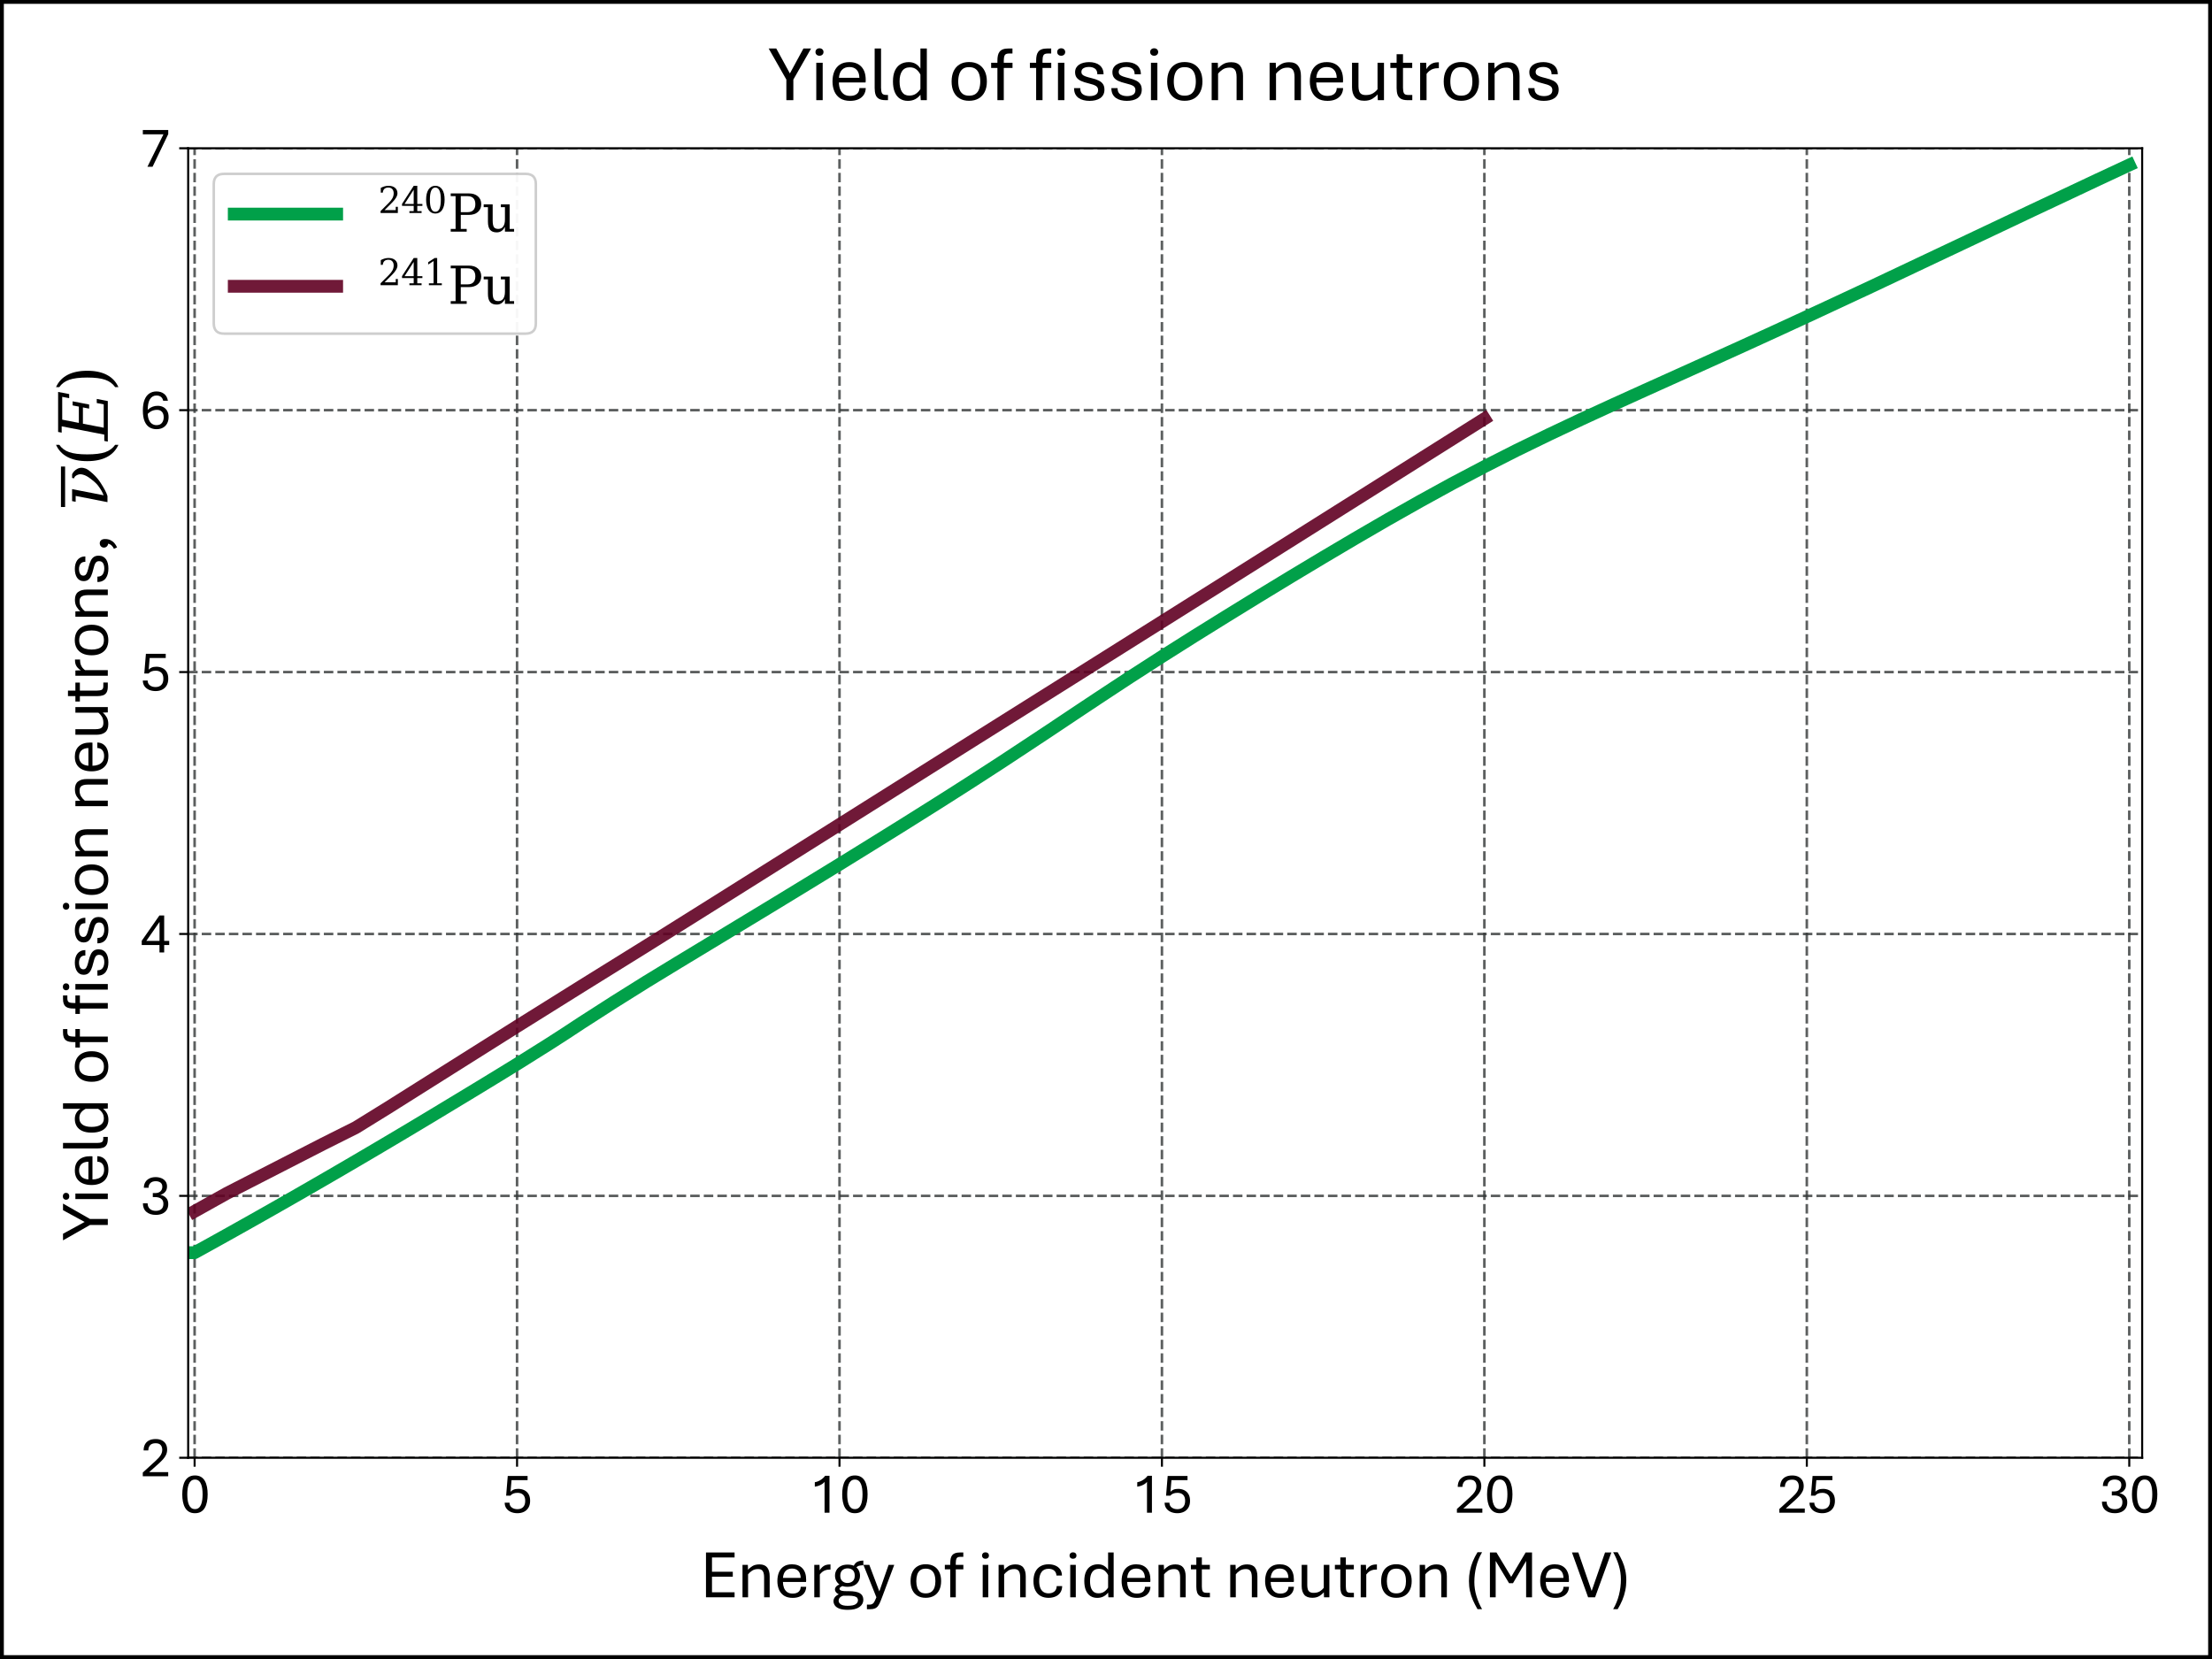 <?xml version="1.0" encoding="utf-8" standalone="no"?>
<!DOCTYPE svg PUBLIC "-//W3C//DTD SVG 1.1//EN"
  "http://www.w3.org/Graphics/SVG/1.1/DTD/svg11.dtd">
<svg xmlns:xlink="http://www.w3.org/1999/xlink" width="864pt" height="648pt" viewBox="0 0 864 648" xmlns="http://www.w3.org/2000/svg" version="1.1">
 <rect x="0" y="0" width="864" height="648" fill="#808080" stroke="none"/>
 <defs>
  <style type="text/css">*{stroke-linejoin: round; stroke-linecap: butt}</style>
 </defs>
 <g id="figure_1">
  <g id="patch_1">
   <path d="M 0 648 
L 864 648 
L 864 0 
L 0 0 
z
" style="fill: #ffffff; stroke: #000000; stroke-width: 3; stroke-linejoin: miter"/>
  </g>
  <g id="axes_1">
   <g id="patch_2">
    <path d="M 73.498 569.4 
L 836.72 569.4 
L 836.72 57.914 
L 73.498 57.914 
L 73.498 569.4 
z
" style="fill: none"/>
   </g>
   <g id="matplotlib.axis_1">
    <g id="xtick_1">
     <g id="line2d_1">
      <path d="M 76.016 569.4 
L 76.016 57.914 
" clip-path="url(#p10f07cb198)" style="fill: none; stroke-dasharray: 3.7,1.6; stroke-dashoffset: 0; stroke: #343837; stroke-opacity: 0.8"/>
     </g>
     <g id="line2d_2">
      <defs>
       <path id="m4ea6a8eb5e" d="M 0 0 
L 0 3.5 
" style="stroke: #000000; stroke-width: 0.8"/>
      </defs>
      <g>
       <use xlink:href="#m4ea6a8eb5e" x="76.016" y="569.4" style="stroke: #000000; stroke-width: 0.8"/>
      </g>
     </g>
     <g id="text_1">
      <!-- 0 -->
      <g transform="translate(70.14 590.858) scale(0.22 -0.22)">
       <defs>
        <path id="Aptos-30" d="M 1709 -56 
Q 1316 -56 1045 105 
Q 775 266 611 552 
Q 447 838 373 1216 
Q 300 1594 300 2031 
Q 300 2475 373 2856 
Q 447 3238 611 3525 
Q 775 3813 1045 3973 
Q 1316 4134 1709 4134 
Q 2103 4134 2373 3975 
Q 2644 3816 2806 3527 
Q 2969 3238 3042 2858 
Q 3116 2478 3116 2038 
Q 3116 1597 3042 1217 
Q 2969 838 2806 552 
Q 2644 266 2373 105 
Q 2103 -56 1709 -56 
z
M 1709 400 
Q 1969 400 2134 540 
Q 2300 681 2392 917 
Q 2484 1153 2520 1445 
Q 2556 1738 2556 2038 
Q 2556 2341 2520 2633 
Q 2484 2925 2392 3161 
Q 2300 3397 2134 3537 
Q 1969 3678 1709 3678 
Q 1450 3678 1283 3537 
Q 1116 3397 1022 3161 
Q 928 2925 892 2633 
Q 856 2341 856 2038 
Q 856 1738 892 1445 
Q 928 1153 1022 917 
Q 1116 681 1283 540 
Q 1450 400 1709 400 
z
" transform="scale(0.016)"/>
       </defs>
       <use xlink:href="#Aptos-30"/>
      </g>
     </g>
    </g>
    <g id="xtick_2">
     <g id="line2d_3">
      <path d="M 201.961 569.4 
L 201.961 57.914 
" clip-path="url(#p10f07cb198)" style="fill: none; stroke-dasharray: 3.7,1.6; stroke-dashoffset: 0; stroke: #343837; stroke-opacity: 0.8"/>
     </g>
     <g id="line2d_4">
      <g>
       <use xlink:href="#m4ea6a8eb5e" x="201.961" y="569.4" style="stroke: #000000; stroke-width: 0.8"/>
      </g>
     </g>
     <g id="text_2">
      <!-- 5 -->
      <g transform="translate(196.084 590.858) scale(0.22 -0.22)">
       <defs>
        <path id="Aptos-35" d="M 1709 -56 
Q 1313 -56 992 83 
Q 672 222 484 483 
Q 297 744 297 1113 
L 831 1113 
Q 831 778 1076 584 
Q 1322 391 1709 391 
Q 2119 391 2347 625 
Q 2575 859 2575 1319 
Q 2575 1772 2345 1989 
Q 2116 2206 1725 2206 
Q 1434 2206 1245 2123 
Q 1056 2041 931 1894 
L 459 1894 
L 638 4078 
L 2838 4078 
L 2838 3613 
L 1056 3613 
L 947 2322 
Q 1063 2453 1267 2550 
Q 1472 2647 1797 2647 
Q 2159 2647 2459 2506 
Q 2759 2366 2939 2072 
Q 3119 1778 3119 1319 
Q 3119 872 2937 565 
Q 2756 259 2439 101 
Q 2122 -56 1709 -56 
z
" transform="scale(0.016)"/>
       </defs>
       <use xlink:href="#Aptos-35"/>
      </g>
     </g>
    </g>
    <g id="xtick_3">
     <g id="line2d_5">
      <path d="M 327.905 569.4 
L 327.905 57.914 
" clip-path="url(#p10f07cb198)" style="fill: none; stroke-dasharray: 3.7,1.6; stroke-dashoffset: 0; stroke: #343837; stroke-opacity: 0.8"/>
     </g>
     <g id="line2d_6">
      <g>
       <use xlink:href="#m4ea6a8eb5e" x="327.905" y="569.4" style="stroke: #000000; stroke-width: 0.8"/>
      </g>
     </g>
     <g id="text_3">
      <!-- 10 -->
      <g transform="translate(316.152 590.858) scale(0.22 -0.22)">
       <defs>
        <path id="Aptos-31" d="M 1681 0 
L 1681 3425 
Q 1597 3309 1442 3201 
Q 1288 3094 1075 3009 
Q 863 2925 600 2888 
L 600 3381 
Q 859 3425 1082 3540 
Q 1306 3656 1476 3806 
Q 1647 3956 1744 4094 
L 2228 4094 
L 2228 0 
L 1681 0 
z
" transform="scale(0.016)"/>
       </defs>
       <use xlink:href="#Aptos-31"/>
       <use xlink:href="#Aptos-30" transform="translate(53.418 0)"/>
      </g>
     </g>
    </g>
    <g id="xtick_4">
     <g id="line2d_7">
      <path d="M 453.849 569.4 
L 453.849 57.914 
" clip-path="url(#p10f07cb198)" style="fill: none; stroke-dasharray: 3.7,1.6; stroke-dashoffset: 0; stroke: #343837; stroke-opacity: 0.8"/>
     </g>
     <g id="line2d_8">
      <g>
       <use xlink:href="#m4ea6a8eb5e" x="453.849" y="569.4" style="stroke: #000000; stroke-width: 0.8"/>
      </g>
     </g>
     <g id="text_4">
      <!-- 15 -->
      <g transform="translate(442.096 590.858) scale(0.22 -0.22)">
       <use xlink:href="#Aptos-31"/>
       <use xlink:href="#Aptos-35" transform="translate(53.418 0)"/>
      </g>
     </g>
    </g>
    <g id="xtick_5">
     <g id="line2d_9">
      <path d="M 579.793 569.4 
L 579.793 57.914 
" clip-path="url(#p10f07cb198)" style="fill: none; stroke-dasharray: 3.7,1.6; stroke-dashoffset: 0; stroke: #343837; stroke-opacity: 0.8"/>
     </g>
     <g id="line2d_10">
      <g>
       <use xlink:href="#m4ea6a8eb5e" x="579.793" y="569.4" style="stroke: #000000; stroke-width: 0.8"/>
      </g>
     </g>
     <g id="text_5">
      <!-- 20 -->
      <g transform="translate(568.041 590.858) scale(0.22 -0.22)">
       <defs>
        <path id="Aptos-32" d="M 291 0 
L 291 413 
L 1738 1734 
Q 2113 2075 2281 2353 
Q 2450 2631 2450 2938 
Q 2450 3256 2279 3461 
Q 2109 3666 1722 3666 
Q 1284 3666 1095 3439 
Q 906 3213 906 2869 
L 384 2869 
Q 384 3250 532 3534 
Q 681 3819 979 3975 
Q 1278 4131 1722 4131 
Q 2128 4131 2412 3986 
Q 2697 3841 2845 3578 
Q 2994 3316 2994 2959 
Q 2994 2641 2870 2378 
Q 2747 2116 2537 1884 
Q 2328 1653 2075 1425 
L 1003 463 
L 3113 463 
L 3113 0 
L 291 0 
z
" transform="scale(0.016)"/>
       </defs>
       <use xlink:href="#Aptos-32"/>
       <use xlink:href="#Aptos-30" transform="translate(53.418 0)"/>
      </g>
     </g>
    </g>
    <g id="xtick_6">
     <g id="line2d_11">
      <path d="M 705.738 569.4 
L 705.738 57.914 
" clip-path="url(#p10f07cb198)" style="fill: none; stroke-dasharray: 3.7,1.6; stroke-dashoffset: 0; stroke: #343837; stroke-opacity: 0.8"/>
     </g>
     <g id="line2d_12">
      <g>
       <use xlink:href="#m4ea6a8eb5e" x="705.738" y="569.4" style="stroke: #000000; stroke-width: 0.8"/>
      </g>
     </g>
     <g id="text_6">
      <!-- 25 -->
      <g transform="translate(693.985 590.858) scale(0.22 -0.22)">
       <use xlink:href="#Aptos-32"/>
       <use xlink:href="#Aptos-35" transform="translate(53.418 0)"/>
      </g>
     </g>
    </g>
    <g id="xtick_7">
     <g id="line2d_13">
      <path d="M 831.682 569.4 
L 831.682 57.914 
" clip-path="url(#p10f07cb198)" style="fill: none; stroke-dasharray: 3.7,1.6; stroke-dashoffset: 0; stroke: #343837; stroke-opacity: 0.8"/>
     </g>
     <g id="line2d_14">
      <g>
       <use xlink:href="#m4ea6a8eb5e" x="831.682" y="569.4" style="stroke: #000000; stroke-width: 0.8"/>
      </g>
     </g>
     <g id="text_7">
      <!-- 30 -->
      <g transform="translate(819.929 590.858) scale(0.22 -0.22)">
       <defs>
        <path id="Aptos-33" d="M 1738 -56 
Q 1088 -56 697 275 
Q 306 606 306 1225 
L 828 1225 
Q 828 844 1067 617 
Q 1306 391 1731 391 
Q 2125 391 2351 581 
Q 2578 772 2578 1172 
Q 2578 1556 2328 1737 
Q 2078 1919 1644 1919 
L 1403 1919 
L 1403 2363 
L 1656 2363 
Q 2047 2363 2253 2556 
Q 2459 2750 2459 3072 
Q 2459 3378 2256 3529 
Q 2053 3681 1722 3681 
Q 1347 3681 1140 3481 
Q 934 3281 934 2956 
L 413 2956 
Q 413 3319 578 3583 
Q 744 3847 1036 3990 
Q 1328 4134 1716 4134 
Q 2066 4134 2353 4017 
Q 2641 3900 2811 3670 
Q 2981 3441 2981 3097 
Q 2981 2731 2778 2495 
Q 2575 2259 2244 2166 
Q 2622 2097 2870 1840 
Q 3119 1584 3119 1150 
Q 3119 763 2945 494 
Q 2772 225 2461 84 
Q 2150 -56 1738 -56 
z
" transform="scale(0.016)"/>
       </defs>
       <use xlink:href="#Aptos-33"/>
       <use xlink:href="#Aptos-30" transform="translate(53.418 0)"/>
      </g>
     </g>
    </g>
    <g id="text_8">
     <!-- Energy of incident neutron (MeV) -->
     <g transform="translate(273.47 623.893) scale(0.26 -0.26)">
      <defs>
       <path id="Aptos-45" d="M 550 0 
L 550 4206 
L 3234 4206 
L 3234 3738 
L 1113 3738 
L 1113 2397 
L 3066 2397 
L 3066 1934 
L 1113 1934 
L 1113 469 
L 3234 469 
L 3234 0 
L 550 0 
z
" transform="scale(0.016)"/>
       <path id="Aptos-6e" d="M 503 0 
L 503 3044 
L 1003 3044 
L 1022 2575 
Q 1163 2759 1425 2923 
Q 1688 3088 2097 3088 
Q 2597 3088 2825 2792 
Q 3053 2497 3053 1963 
L 3053 0 
L 2531 0 
L 2531 1888 
Q 2531 2109 2484 2281 
Q 2438 2453 2317 2551 
Q 2197 2650 1969 2650 
Q 1628 2650 1397 2495 
Q 1166 2341 1025 2156 
L 1025 0 
L 503 0 
z
" transform="scale(0.016)"/>
       <path id="Aptos-65" d="M 1769 -56 
Q 1272 -56 955 151 
Q 638 359 484 717 
Q 331 1075 331 1522 
Q 331 1988 479 2342 
Q 628 2697 933 2897 
Q 1238 3097 1706 3097 
Q 2328 3097 2681 2722 
Q 3034 2347 3034 1644 
Q 3034 1597 3031 1533 
Q 3028 1469 3022 1441 
L 853 1441 
Q 856 1144 948 895 
Q 1041 647 1241 497 
Q 1441 347 1769 347 
Q 2119 347 2316 511 
Q 2513 675 2522 984 
L 3038 984 
Q 3028 663 2872 430 
Q 2716 197 2434 70 
Q 2153 -56 1769 -56 
z
M 856 1822 
L 2519 1822 
Q 2509 2247 2296 2472 
Q 2084 2697 1706 2697 
Q 1325 2697 1108 2473 
Q 891 2250 856 1822 
z
" transform="scale(0.016)"/>
       <path id="Aptos-72" d="M 503 0 
L 503 3044 
L 994 3044 
L 1013 2525 
Q 1141 2763 1369 2922 
Q 1597 3081 1963 3081 
L 2025 3081 
L 2025 2603 
L 1953 2603 
Q 1725 2603 1553 2543 
Q 1381 2484 1253 2379 
Q 1125 2275 1025 2138 
L 1025 0 
L 503 0 
z
" transform="scale(0.016)"/>
       <path id="Aptos-67" d="M 1563 -1178 
Q 1069 -1178 773 -1065 
Q 478 -953 347 -765 
Q 216 -578 216 -359 
Q 216 -94 442 112 
Q 669 319 1141 403 
L 1241 575 
L 1625 575 
Q 2375 575 2697 376 
Q 3019 178 3019 -238 
Q 3019 -650 2651 -914 
Q 2284 -1178 1563 -1178 
z
M 1550 -800 
Q 2081 -800 2298 -650 
Q 2516 -500 2516 -278 
Q 2516 -147 2442 -51 
Q 2369 44 2170 97 
Q 1972 150 1606 150 
L 1144 150 
Q 931 97 815 -31 
Q 700 -159 700 -328 
Q 700 -516 897 -658 
Q 1094 -800 1550 -800 
z
M 1134 178 
Q 838 209 667 301 
Q 497 394 425 508 
Q 353 622 353 728 
Q 353 881 476 1017 
Q 600 1153 881 1241 
L 1141 1078 
Q 975 1031 878 957 
Q 781 884 781 794 
Q 781 731 839 682 
Q 897 634 1036 604 
Q 1175 575 1422 575 
L 1134 178 
z
M 1525 984 
Q 1150 984 889 1129 
Q 628 1275 493 1511 
Q 359 1747 359 2022 
Q 359 2313 495 2550 
Q 631 2788 895 2928 
Q 1159 3069 1541 3069 
Q 1931 3069 2190 2928 
Q 2450 2788 2578 2550 
Q 2706 2313 2706 2022 
Q 2706 1741 2576 1505 
Q 2447 1269 2184 1126 
Q 1922 984 1525 984 
z
M 1522 1341 
Q 1822 1341 2017 1512 
Q 2213 1684 2213 2022 
Q 2213 2375 2028 2545 
Q 1844 2716 1541 2716 
Q 1244 2716 1048 2541 
Q 853 2366 853 2025 
Q 853 1681 1054 1511 
Q 1256 1341 1522 1341 
z
M 2319 2734 
L 2106 2931 
Q 2241 3225 2458 3331 
Q 2675 3438 3019 3447 
L 3019 3006 
Q 2800 3006 2617 2961 
Q 2434 2916 2319 2734 
z
" transform="scale(0.016)"/>
       <path id="Aptos-79" d="M 328 -1119 
L 328 -688 
L 584 -688 
Q 763 -688 886 -592 
Q 1009 -497 1097 -275 
L 1216 0 
L 0 3044 
L 553 3044 
L 1494 553 
L 2363 3044 
L 2894 3044 
L 1750 0 
L 1606 -369 
Q 1500 -641 1379 -806 
Q 1259 -972 1084 -1045 
Q 909 -1119 638 -1119 
L 328 -1119 
z
" transform="scale(0.016)"/>
       <path id="Aptos-20" transform="scale(0.016)"/>
       <path id="Aptos-6f" d="M 1750 -50 
Q 1303 -50 984 139 
Q 666 328 498 679 
Q 331 1031 331 1516 
Q 331 2013 498 2367 
Q 666 2722 984 2912 
Q 1303 3103 1750 3103 
Q 2206 3103 2529 2912 
Q 2853 2722 3026 2367 
Q 3200 2013 3200 1516 
Q 3200 1031 3026 679 
Q 2853 328 2529 139 
Q 2206 -50 1750 -50 
z
M 1750 366 
Q 2088 366 2288 514 
Q 2488 663 2575 923 
Q 2663 1184 2663 1516 
Q 2663 1853 2575 2118 
Q 2488 2384 2288 2536 
Q 2088 2688 1750 2688 
Q 1422 2688 1230 2536 
Q 1038 2384 953 2118 
Q 869 1853 869 1516 
Q 869 1184 953 923 
Q 1038 663 1230 514 
Q 1422 366 1750 366 
z
" transform="scale(0.016)"/>
       <path id="Aptos-66" d="M 609 0 
L 609 2622 
L 100 2622 
L 100 3044 
L 609 3044 
L 609 3219 
Q 609 3450 648 3634 
Q 688 3819 786 3945 
Q 884 4072 1061 4139 
Q 1238 4206 1519 4206 
L 1834 4206 
L 1834 3797 
L 1553 3797 
Q 1275 3797 1201 3647 
Q 1128 3497 1128 3213 
L 1128 3044 
L 1838 3044 
L 1838 2622 
L 1128 2622 
L 1128 0 
L 609 0 
z
" transform="scale(0.016)"/>
       <path id="Aptos-69" d="M 503 0 
L 503 3044 
L 1025 3044 
L 1025 0 
L 503 0 
z
M 763 3616 
Q 616 3616 527 3702 
Q 438 3788 438 3919 
Q 438 4050 527 4136 
Q 616 4222 763 4222 
Q 909 4222 1000 4136 
Q 1091 4050 1091 3919 
Q 1091 3788 1000 3702 
Q 909 3616 763 3616 
z
" transform="scale(0.016)"/>
       <path id="Aptos-63" d="M 1741 -53 
Q 1328 -53 1009 120 
Q 691 294 511 642 
Q 331 991 331 1516 
Q 331 2041 507 2392 
Q 684 2744 1001 2920 
Q 1319 3097 1741 3097 
Q 2094 3097 2376 2981 
Q 2659 2866 2828 2633 
Q 2997 2400 3006 2044 
L 2491 2044 
Q 2472 2338 2278 2506 
Q 2084 2675 1750 2675 
Q 1306 2675 1087 2370 
Q 869 2066 869 1516 
Q 869 1150 966 895 
Q 1063 641 1259 505 
Q 1456 369 1750 369 
Q 2084 369 2293 542 
Q 2503 716 2513 1050 
L 3028 1050 
Q 3019 681 2848 436 
Q 2678 191 2389 69 
Q 2100 -53 1741 -53 
z
" transform="scale(0.016)"/>
       <path id="Aptos-64" d="M 1544 -56 
Q 1172 -56 900 122 
Q 628 300 479 654 
Q 331 1009 331 1531 
Q 331 2050 489 2397 
Q 647 2744 934 2920 
Q 1222 3097 1613 3097 
Q 1938 3097 2178 2955 
Q 2419 2813 2566 2569 
L 2566 4206 
L 3088 4206 
L 3088 0 
L 2594 0 
L 2566 444 
Q 2403 222 2147 83 
Q 1891 -56 1544 -56 
z
M 1650 372 
Q 1984 372 2206 530 
Q 2428 688 2566 909 
L 2566 2081 
Q 2438 2338 2230 2505 
Q 2022 2672 1706 2672 
Q 1291 2672 1080 2375 
Q 869 2078 869 1531 
Q 869 966 1067 669 
Q 1266 372 1650 372 
z
" transform="scale(0.016)"/>
       <path id="Aptos-74" d="M 1519 0 
Q 1150 0 953 117 
Q 756 234 682 454 
Q 609 675 609 984 
L 609 2622 
L 100 2622 
L 100 3044 
L 609 3044 
L 609 3741 
L 1128 3741 
L 1128 3044 
L 1878 3044 
L 1878 2622 
L 1128 2622 
L 1128 1009 
Q 1128 725 1201 573 
Q 1275 422 1553 422 
L 1884 422 
L 1884 0 
L 1519 0 
z
" transform="scale(0.016)"/>
       <path id="Aptos-75" d="M 1469 -47 
Q 941 -47 706 247 
Q 472 541 472 1056 
L 472 3044 
L 997 3044 
L 997 1128 
Q 997 922 1044 759 
Q 1091 597 1222 506 
Q 1353 416 1600 416 
Q 1944 416 2175 558 
Q 2406 700 2547 888 
L 2547 3044 
L 3072 3044 
L 3072 0 
L 2569 0 
L 2553 469 
Q 2406 288 2139 120 
Q 1872 -47 1469 -47 
z
" transform="scale(0.016)"/>
       <path id="Aptos-28" d="M 1216 -1116 
Q 963 -678 783 -267 
Q 603 144 508 581 
Q 413 1019 413 1528 
Q 413 2028 506 2486 
Q 600 2944 779 3378 
Q 959 3813 1216 4231 
L 1644 4231 
Q 1275 3600 1097 2886 
Q 919 2172 919 1428 
Q 919 766 1120 103 
Q 1322 -559 1644 -1116 
L 1216 -1116 
z
" transform="scale(0.016)"/>
       <path id="Aptos-4d" d="M 550 0 
L 550 4206 
L 1166 4206 
L 2663 1728 
L 2434 1728 
L 3903 4206 
L 4503 4206 
L 4503 0 
L 3950 0 
L 3950 3738 
L 4144 3738 
L 2716 1322 
L 2347 1322 
L 897 3738 
L 1091 3738 
L 1091 0 
L 550 0 
z
" transform="scale(0.016)"/>
       <path id="Aptos-56" d="M 1538 0 
L 25 4206 
L 622 4206 
L 1872 594 
L 3128 4206 
L 3722 4206 
L 2194 0 
L 1538 0 
z
" transform="scale(0.016)"/>
       <path id="Aptos-29" d="M 231 -1116 
Q 603 -481 781 233 
Q 959 947 959 1694 
Q 959 2356 756 3015 
Q 553 3675 231 4231 
L 656 4231 
Q 913 3800 1094 3389 
Q 1275 2978 1370 2540 
Q 1466 2103 1466 1594 
Q 1466 1094 1370 634 
Q 1275 175 1095 -259 
Q 916 -694 656 -1116 
L 231 -1116 
z
" transform="scale(0.016)"/>
      </defs>
      <use xlink:href="#Aptos-45"/>
      <use xlink:href="#Aptos-6e" transform="translate(55.615 0)"/>
      <use xlink:href="#Aptos-65" transform="translate(110.742 0)"/>
      <use xlink:href="#Aptos-72" transform="translate(163.428 0)"/>
      <use xlink:href="#Aptos-67" transform="translate(196.875 0)"/>
      <use xlink:href="#Aptos-79" transform="translate(245.312 0)"/>
      <use xlink:href="#Aptos-20" transform="translate(290.527 0)"/>
      <use xlink:href="#Aptos-6f" transform="translate(310.84 0)"/>
      <use xlink:href="#Aptos-66" transform="translate(366.016 0)"/>
      <use xlink:href="#Aptos-20" transform="translate(396.143 0)"/>
      <use xlink:href="#Aptos-69" transform="translate(416.455 0)"/>
      <use xlink:href="#Aptos-6e" transform="translate(440.332 0)"/>
      <use xlink:href="#Aptos-63" transform="translate(495.459 0)"/>
      <use xlink:href="#Aptos-69" transform="translate(547.949 0)"/>
      <use xlink:href="#Aptos-64" transform="translate(571.826 0)"/>
      <use xlink:href="#Aptos-65" transform="translate(627.881 0)"/>
      <use xlink:href="#Aptos-6e" transform="translate(680.566 0)"/>
      <use xlink:href="#Aptos-74" transform="translate(735.693 0)"/>
      <use xlink:href="#Aptos-20" transform="translate(768.018 0)"/>
      <use xlink:href="#Aptos-6e" transform="translate(788.33 0)"/>
      <use xlink:href="#Aptos-65" transform="translate(843.457 0)"/>
      <use xlink:href="#Aptos-75" transform="translate(896.143 0)"/>
      <use xlink:href="#Aptos-74" transform="translate(952.002 0)"/>
      <use xlink:href="#Aptos-72" transform="translate(984.326 0)"/>
      <use xlink:href="#Aptos-6f" transform="translate(1017.773 0)"/>
      <use xlink:href="#Aptos-6e" transform="translate(1072.949 0)"/>
      <use xlink:href="#Aptos-20" transform="translate(1128.076 0)"/>
      <use xlink:href="#Aptos-28" transform="translate(1148.389 0)"/>
      <use xlink:href="#Aptos-4d" transform="translate(1177.686 0)"/>
      <use xlink:href="#Aptos-65" transform="translate(1256.689 0)"/>
      <use xlink:href="#Aptos-56" transform="translate(1309.375 0)"/>
      <use xlink:href="#Aptos-29" transform="translate(1367.92 0)"/>
     </g>
    </g>
   </g>
   <g id="matplotlib.axis_2">
    <g id="ytick_1">
     <g id="line2d_15">
      <path d="M 73.498 569.4 
L 836.72 569.4 
" clip-path="url(#p10f07cb198)" style="fill: none; stroke-dasharray: 3.7,1.6; stroke-dashoffset: 0; stroke: #343837; stroke-opacity: 0.8"/>
     </g>
     <g id="line2d_16">
      <defs>
       <path id="md1fa214642" d="M 0 0 
L -3.5 0 
" style="stroke: #000000; stroke-width: 0.8"/>
      </defs>
      <g>
       <use xlink:href="#md1fa214642" x="73.498" y="569.4" style="stroke: #000000; stroke-width: 0.8"/>
      </g>
     </g>
     <g id="text_9">
      <!-- 2 -->
      <g transform="translate(54.745 576.629) scale(0.22 -0.22)">
       <use xlink:href="#Aptos-32"/>
      </g>
     </g>
    </g>
    <g id="ytick_2">
     <g id="line2d_17">
      <path d="M 73.498 467.103 
L 836.72 467.103 
" clip-path="url(#p10f07cb198)" style="fill: none; stroke-dasharray: 3.7,1.6; stroke-dashoffset: 0; stroke: #343837; stroke-opacity: 0.8"/>
     </g>
     <g id="line2d_18">
      <g>
       <use xlink:href="#md1fa214642" x="73.498" y="467.103" style="stroke: #000000; stroke-width: 0.8"/>
      </g>
     </g>
     <g id="text_10">
      <!-- 3 -->
      <g transform="translate(54.745 474.332) scale(0.22 -0.22)">
       <use xlink:href="#Aptos-33"/>
      </g>
     </g>
    </g>
    <g id="ytick_3">
     <g id="line2d_19">
      <path d="M 73.498 364.806 
L 836.72 364.806 
" clip-path="url(#p10f07cb198)" style="fill: none; stroke-dasharray: 3.7,1.6; stroke-dashoffset: 0; stroke: #343837; stroke-opacity: 0.8"/>
     </g>
     <g id="line2d_20">
      <g>
       <use xlink:href="#md1fa214642" x="73.498" y="364.806" style="stroke: #000000; stroke-width: 0.8"/>
      </g>
     </g>
     <g id="text_11">
      <!-- 4 -->
      <g transform="translate(54.745 372.035) scale(0.22 -0.22)">
       <defs>
        <path id="Aptos-34" d="M 2144 0 
L 2144 825 
L 175 825 
L 175 1297 
L 2134 4103 
L 2666 4103 
L 2666 1284 
L 3225 1284 
L 3225 825 
L 2666 825 
L 2666 0 
L 2144 0 
z
M 684 1284 
L 2150 1284 
L 2150 3391 
L 684 1284 
z
" transform="scale(0.016)"/>
       </defs>
       <use xlink:href="#Aptos-34"/>
      </g>
     </g>
    </g>
    <g id="ytick_4">
     <g id="line2d_21">
      <path d="M 73.498 262.508 
L 836.72 262.508 
" clip-path="url(#p10f07cb198)" style="fill: none; stroke-dasharray: 3.7,1.6; stroke-dashoffset: 0; stroke: #343837; stroke-opacity: 0.8"/>
     </g>
     <g id="line2d_22">
      <g>
       <use xlink:href="#md1fa214642" x="73.498" y="262.508" style="stroke: #000000; stroke-width: 0.8"/>
      </g>
     </g>
     <g id="text_12">
      <!-- 5 -->
      <g transform="translate(54.745 269.737) scale(0.22 -0.22)">
       <use xlink:href="#Aptos-35"/>
      </g>
     </g>
    </g>
    <g id="ytick_5">
     <g id="line2d_23">
      <path d="M 73.498 160.211 
L 836.72 160.211 
" clip-path="url(#p10f07cb198)" style="fill: none; stroke-dasharray: 3.7,1.6; stroke-dashoffset: 0; stroke: #343837; stroke-opacity: 0.8"/>
     </g>
     <g id="line2d_24">
      <g>
       <use xlink:href="#md1fa214642" x="73.498" y="160.211" style="stroke: #000000; stroke-width: 0.8"/>
      </g>
     </g>
     <g id="text_13">
      <!-- 6 -->
      <g transform="translate(54.745 167.44) scale(0.22 -0.22)">
       <defs>
        <path id="Aptos-36" d="M 1806 -56 
Q 1372 -56 1031 151 
Q 691 359 495 815 
Q 300 1272 300 2013 
Q 300 2738 487 3206 
Q 675 3675 1015 3903 
Q 1356 4131 1806 4131 
Q 2303 4131 2645 3875 
Q 2988 3619 3081 3097 
L 2556 3097 
Q 2491 3388 2300 3534 
Q 2109 3681 1806 3681 
Q 1356 3681 1095 3279 
Q 834 2878 834 2013 
L 834 1850 
Q 834 1313 970 992 
Q 1106 672 1328 531 
Q 1550 391 1809 391 
Q 2219 391 2416 644 
Q 2613 897 2613 1272 
Q 2613 1650 2419 1869 
Q 2225 2088 1875 2088 
Q 1469 2088 1162 1897 
Q 856 1706 700 1456 
L 641 1856 
Q 775 2047 967 2201 
Q 1159 2356 1404 2447 
Q 1650 2538 1947 2538 
Q 2294 2538 2566 2395 
Q 2838 2253 2997 1975 
Q 3156 1697 3156 1291 
Q 3156 897 2998 592 
Q 2841 288 2539 116 
Q 2238 -56 1806 -56 
z
" transform="scale(0.016)"/>
       </defs>
       <use xlink:href="#Aptos-36"/>
      </g>
     </g>
    </g>
    <g id="ytick_6">
     <g id="line2d_25">
      <path d="M 73.498 57.914 
L 836.72 57.914 
" clip-path="url(#p10f07cb198)" style="fill: none; stroke-dasharray: 3.7,1.6; stroke-dashoffset: 0; stroke: #343837; stroke-opacity: 0.8"/>
     </g>
     <g id="line2d_26">
      <g>
       <use xlink:href="#md1fa214642" x="73.498" y="57.914" style="stroke: #000000; stroke-width: 0.8"/>
      </g>
     </g>
     <g id="text_14">
      <!-- 7 -->
      <g transform="translate(54.745 65.143) scale(0.22 -0.22)">
       <defs>
        <path id="Aptos-37" d="M 806 0 
L 2584 3600 
L 297 3600 
L 297 4078 
L 3116 4078 
L 3116 3622 
L 1375 0 
L 806 0 
z
" transform="scale(0.016)"/>
       </defs>
       <use xlink:href="#Aptos-37"/>
      </g>
     </g>
    </g>
    <g id="text_15">
     <!-- Yield of fission neutrons,  $\overline{\nu}(E)$ -->
     <g transform="translate(42.199 484.477) rotate(-90) scale(0.26 -0.26)">
      <defs>
       <path id="Aptos-59" d="M 1441 0 
L 1441 1675 
L 0 4206 
L 619 4206 
L 1728 2175 
L 2831 4206 
L 3453 4206 
L 2009 1675 
L 2009 0 
L 1441 0 
z
" transform="scale(0.016)"/>
       <path id="Aptos-6c" d="M 1378 0 
Q 1006 0 809 117 
Q 613 234 541 454 
Q 469 675 469 984 
L 469 4206 
L 988 4206 
L 988 1009 
Q 988 725 1061 575 
Q 1134 425 1413 425 
L 1553 425 
L 1553 0 
L 1378 0 
z
" transform="scale(0.016)"/>
       <path id="Aptos-73" d="M 1581 -56 
Q 1325 -56 1095 0 
Q 866 56 691 178 
Q 516 300 417 498 
Q 319 697 319 978 
L 822 978 
Q 822 622 1042 476 
Q 1263 331 1594 331 
Q 1891 331 2083 445 
Q 2275 559 2275 822 
Q 2275 1047 2101 1156 
Q 1928 1266 1491 1369 
Q 1134 1453 890 1564 
Q 647 1675 525 1845 
Q 403 2016 403 2275 
Q 403 2478 489 2633 
Q 575 2788 729 2891 
Q 884 2994 1093 3045 
Q 1303 3097 1547 3097 
Q 1788 3097 1998 3040 
Q 2209 2984 2370 2865 
Q 2531 2747 2625 2559 
Q 2719 2372 2719 2109 
L 2213 2109 
Q 2213 2434 2019 2568 
Q 1825 2703 1547 2703 
Q 1266 2703 1091 2603 
Q 916 2503 916 2291 
Q 916 2169 994 2084 
Q 1072 2000 1256 1933 
Q 1441 1866 1753 1791 
Q 2094 1709 2325 1596 
Q 2556 1484 2673 1307 
Q 2791 1131 2791 856 
Q 2791 619 2698 445 
Q 2606 272 2442 161 
Q 2278 50 2058 -3 
Q 1838 -56 1581 -56 
z
" transform="scale(0.016)"/>
       <path id="Aptos-2c" d="M 531 -869 
L 400 -575 
Q 581 -494 718 -347 
Q 856 -200 884 0 
L 919 -31 
Q 744 -31 628 83 
Q 513 197 513 363 
Q 513 534 628 645 
Q 744 756 919 756 
Q 1091 756 1203 634 
Q 1316 513 1316 259 
Q 1316 -38 1211 -255 
Q 1106 -472 929 -622 
Q 753 -772 531 -869 
z
" transform="scale(0.016)"/>
       <path id="DejaVuSerif-Italic-3bd" d="M 1103 363 
Q 1516 513 1997 875 
Q 2291 1094 2691 1638 
Q 2950 1975 3034 2288 
Q 3116 2575 3025 2794 
Q 2906 3097 2691 3138 
L 2725 3322 
L 3075 3322 
Q 3400 3169 3584 2828 
Q 3728 2566 3666 2247 
Q 3622 2016 3494 1825 
Q 3400 1688 3116 1366 
Q 2738 950 2297 663 
Q 1494 138 1034 0 
L 456 0 
L 1041 2988 
L 491 2988 
L 553 3322 
L 1678 3322 
L 1103 363 
z
" transform="scale(0.016)"/>
       <path id="DejaVuSerif-28" d="M 2041 -997 
Q 1281 -656 893 83 
Q 506 822 506 1931 
Q 506 3044 893 3783 
Q 1281 4522 2041 4863 
L 2041 4556 
Q 1559 4225 1350 3623 
Q 1141 3022 1141 1931 
Q 1141 844 1350 242 
Q 1559 -359 2041 -691 
L 2041 -997 
z
" transform="scale(0.016)"/>
       <path id="DejaVuSerif-Italic-45" d="M -97 0 
L -34 331 
L 559 331 
L 1338 4331 
L 744 4331 
L 809 4666 
L 4566 4666 
L 4366 3628 
L 3981 3628 
L 4106 4281 
L 1963 4281 
L 1659 2719 
L 3188 2719 
L 3300 3303 
L 3684 3303 
L 3384 1753 
L 3000 1753 
L 3113 2338 
L 1584 2338 
L 1206 384 
L 3400 384 
L 3525 1038 
L 3909 1038 
L 3709 0 
L -97 0 
z
" transform="scale(0.016)"/>
       <path id="DejaVuSerif-29" d="M 453 -997 
L 453 -691 
Q 934 -359 1145 242 
Q 1356 844 1356 1931 
Q 1356 3022 1145 3623 
Q 934 4225 453 4556 
L 453 4863 
Q 1216 4522 1603 3783 
Q 1991 3044 1991 1931 
Q 1991 822 1603 83 
Q 1216 -656 453 -997 
z
" transform="scale(0.016)"/>
      </defs>
      <use xlink:href="#Aptos-59" transform="translate(0 0.344)"/>
      <use xlink:href="#Aptos-69" transform="translate(53.955 0.344)"/>
      <use xlink:href="#Aptos-65" transform="translate(77.832 0.344)"/>
      <use xlink:href="#Aptos-6c" transform="translate(130.518 0.344)"/>
      <use xlink:href="#Aptos-64" transform="translate(156.543 0.344)"/>
      <use xlink:href="#Aptos-20" transform="translate(212.598 0.344)"/>
      <use xlink:href="#Aptos-6f" transform="translate(232.91 0.344)"/>
      <use xlink:href="#Aptos-66" transform="translate(288.086 0.344)"/>
      <use xlink:href="#Aptos-20" transform="translate(318.213 0.344)"/>
      <use xlink:href="#Aptos-66" transform="translate(338.525 0.344)"/>
      <use xlink:href="#Aptos-69" transform="translate(368.652 0.344)"/>
      <use xlink:href="#Aptos-73" transform="translate(392.529 0.344)"/>
      <use xlink:href="#Aptos-73" transform="translate(441.113 0.344)"/>
      <use xlink:href="#Aptos-69" transform="translate(489.697 0.344)"/>
      <use xlink:href="#Aptos-6f" transform="translate(513.574 0.344)"/>
      <use xlink:href="#Aptos-6e" transform="translate(568.75 0.344)"/>
      <use xlink:href="#Aptos-20" transform="translate(623.877 0.344)"/>
      <use xlink:href="#Aptos-6e" transform="translate(644.189 0.344)"/>
      <use xlink:href="#Aptos-65" transform="translate(699.316 0.344)"/>
      <use xlink:href="#Aptos-75" transform="translate(752.002 0.344)"/>
      <use xlink:href="#Aptos-74" transform="translate(807.861 0.344)"/>
      <use xlink:href="#Aptos-72" transform="translate(840.186 0.344)"/>
      <use xlink:href="#Aptos-6f" transform="translate(873.633 0.344)"/>
      <use xlink:href="#Aptos-6e" transform="translate(928.809 0.344)"/>
      <use xlink:href="#Aptos-73" transform="translate(983.936 0.344)"/>
      <use xlink:href="#Aptos-2c" transform="translate(1032.52 0.344)"/>
      <use xlink:href="#Aptos-20" transform="translate(1061.084 0.344)"/>
      <use xlink:href="#Aptos-20" transform="translate(1081.396 0.344)"/>
      <use xlink:href="#DejaVuSerif-Italic-3bd" transform="translate(1101.709 0.844)"/>
      <use xlink:href="#DejaVuSerif-28" transform="translate(1162.5 0.344)"/>
      <use xlink:href="#DejaVuSerif-Italic-45" transform="translate(1201.514 0.344)"/>
      <use xlink:href="#DejaVuSerif-29" transform="translate(1274.512 0.344)"/>
      <path d="M 1101.709 64.5 
L 1101.709 70.75 
L 1162.5 70.75 
L 1162.5 64.5 
L 1101.709 64.5 
z
"/>
     </g>
    </g>
   </g>
   <g id="line2d_27">
    <path d="M 76.016 489.284 
L 76.016 489.284 
L 76.016 489.284 
L 76.017 489.284 
L 76.017 489.283 
L 76.018 489.283 
L 76.019 489.282 
L 76.021 489.281 
L 76.026 489.278 
L 76.029 489.277 
L 76.037 489.273 
L 76.042 489.27 
L 76.067 489.256 
L 76.092 489.242 
L 76.117 489.228 
L 76.142 489.214 
L 76.168 489.201 
L 76.193 489.187 
L 76.218 489.173 
L 76.243 489.159 
L 76.268 489.145 
L 76.394 489.076 
L 76.52 489.006 
L 76.772 488.867 
L 77.024 488.729 
L 77.276 488.59 
L 77.528 488.451 
L 77.78 488.312 
L 78.031 488.173 
L 78.283 488.034 
L 78.535 487.895 
L 79.795 487.199 
L 81.054 486.502 
L 82.314 485.804 
L 83.573 485.106 
L 84.832 484.406 
L 86.092 483.706 
L 88.611 482.302 
L 91.13 480.895 
L 93.649 479.484 
L 96.167 478.07 
L 98.686 476.652 
L 101.205 475.231 
L 106.243 472.378 
L 111.281 469.511 
L 116.319 466.629 
L 121.356 463.734 
L 126.394 460.825 
L 131.432 457.902 
L 136.47 454.964 
L 141.507 452.013 
L 146.545 449.048 
L 151.583 446.069 
L 157.88 442.327 
L 164.177 438.563 
L 170.475 434.777 
L 176.772 430.97 
L 183.069 427.167 
L 189.366 423.342 
L 195.663 419.497 
L 201.961 415.628 
L 208.258 411.674 
L 214.555 407.721 
L 220.852 403.667 
L 227.15 399.523 
L 239.744 391.437 
L 252.338 383.543 
L 264.933 375.866 
L 277.527 368.245 
L 290.122 360.613 
L 302.716 352.982 
L 315.311 345.302 
L 327.905 337.592 
L 340.499 329.808 
L 353.094 321.975 
L 365.688 314.062 
L 371.985 310.071 
L 378.283 306.053 
L 384.58 301.985 
L 390.877 297.907 
L 397.174 293.759 
L 403.471 289.603 
L 409.769 285.437 
L 416.066 281.234 
L 422.363 277.035 
L 428.66 272.852 
L 434.958 268.703 
L 441.255 264.567 
L 453.849 256.456 
L 466.444 248.498 
L 479.038 240.671 
L 491.632 232.921 
L 504.227 225.264 
L 516.821 217.706 
L 529.416 210.254 
L 542.01 202.942 
L 554.605 195.818 
L 567.199 188.901 
L 579.793 182.268 
L 592.388 175.876 
L 604.982 169.751 
L 617.577 163.802 
L 630.171 158.012 
L 642.766 152.304 
L 655.36 146.628 
L 667.954 140.946 
L 680.549 135.24 
L 693.143 129.487 
L 705.738 123.677 
L 718.332 117.818 
L 730.927 111.944 
L 743.521 105.992 
L 756.115 100.038 
L 768.71 94.088 
L 781.304 88.13 
L 793.899 82.162 
L 806.493 76.248 
L 819.088 70.311 
L 831.682 64.439 
" clip-path="url(#p10f07cb198)" style="fill: none; stroke: #01a049; stroke-width: 5; stroke-linecap: square"/>
   </g>
   <g id="line2d_28">
    <path d="M 76.016 473.138 
L 76.016 473.138 
L 88.611 466.108 
L 101.205 459.65 
L 126.394 446.735 
L 138.989 440.424 
L 151.583 432.639 
L 176.772 416.77 
L 201.961 400.901 
L 227.15 385.16 
L 252.338 369.521 
L 277.527 353.733 
L 302.716 337.906 
L 327.905 322.06 
L 378.283 290.357 
L 428.66 258.705 
L 479.038 227.023 
L 529.416 195.311 
L 579.793 163.584 
" clip-path="url(#p10f07cb198)" style="fill: none; stroke: #610023; stroke-opacity: 0.9; stroke-width: 5; stroke-linecap: square"/>
   </g>
   <g id="patch_3">
    <path d="M 73.498 569.4 
L 73.498 57.914 
" style="fill: none; stroke: #000000; stroke-width: 0.8; stroke-linejoin: miter; stroke-linecap: square"/>
   </g>
   <g id="patch_4">
    <path d="M 836.72 569.4 
L 836.72 57.914 
" style="fill: none; stroke: #000000; stroke-width: 0.8; stroke-linejoin: miter; stroke-linecap: square"/>
   </g>
   <g id="patch_5">
    <path d="M 73.498 569.4 
L 836.72 569.4 
" style="fill: none; stroke: #000000; stroke-width: 0.8; stroke-linejoin: miter; stroke-linecap: square"/>
   </g>
   <g id="patch_6">
    <path d="M 73.498 57.914 
L 836.72 57.914 
" style="fill: none; stroke: #000000; stroke-width: 0.8; stroke-linejoin: miter; stroke-linecap: square"/>
   </g>
   <g id="text_16">
    <!-- Yield of fission neutrons -->
    <g transform="translate(300.234 39.127) scale(0.3 -0.3)">
     <use xlink:href="#Aptos-59"/>
     <use xlink:href="#Aptos-69" transform="translate(53.955 0)"/>
     <use xlink:href="#Aptos-65" transform="translate(77.832 0)"/>
     <use xlink:href="#Aptos-6c" transform="translate(130.518 0)"/>
     <use xlink:href="#Aptos-64" transform="translate(156.543 0)"/>
     <use xlink:href="#Aptos-20" transform="translate(212.598 0)"/>
     <use xlink:href="#Aptos-6f" transform="translate(232.91 0)"/>
     <use xlink:href="#Aptos-66" transform="translate(288.086 0)"/>
     <use xlink:href="#Aptos-20" transform="translate(318.213 0)"/>
     <use xlink:href="#Aptos-66" transform="translate(338.525 0)"/>
     <use xlink:href="#Aptos-69" transform="translate(368.652 0)"/>
     <use xlink:href="#Aptos-73" transform="translate(392.529 0)"/>
     <use xlink:href="#Aptos-73" transform="translate(441.113 0)"/>
     <use xlink:href="#Aptos-69" transform="translate(489.697 0)"/>
     <use xlink:href="#Aptos-6f" transform="translate(513.574 0)"/>
     <use xlink:href="#Aptos-6e" transform="translate(568.75 0)"/>
     <use xlink:href="#Aptos-20" transform="translate(623.877 0)"/>
     <use xlink:href="#Aptos-6e" transform="translate(644.189 0)"/>
     <use xlink:href="#Aptos-65" transform="translate(699.316 0)"/>
     <use xlink:href="#Aptos-75" transform="translate(752.002 0)"/>
     <use xlink:href="#Aptos-74" transform="translate(807.861 0)"/>
     <use xlink:href="#Aptos-72" transform="translate(840.186 0)"/>
     <use xlink:href="#Aptos-6f" transform="translate(873.633 0)"/>
     <use xlink:href="#Aptos-6e" transform="translate(928.809 0)"/>
     <use xlink:href="#Aptos-73" transform="translate(983.936 0)"/>
    </g>
   </g>
   <g id="legend_1">
    <g id="patch_7">
     <path d="M 87.498 130.314 
L 205.298 130.314 
Q 209.298 130.314 209.298 126.314 
L 209.298 71.914 
Q 209.298 67.914 205.298 67.914 
L 87.498 67.914 
Q 83.498 67.914 83.498 71.914 
L 83.498 126.314 
Q 83.498 130.314 87.498 130.314 
z
" style="fill: #ffffff; opacity: 0.95; stroke: #cccccc; stroke-linejoin: miter"/>
    </g>
    <g id="line2d_29">
     <path d="M 91.498 83.617 
L 111.498 83.617 
L 131.498 83.617 
" style="fill: none; stroke: #01a049; stroke-width: 5; stroke-linecap: square"/>
    </g>
    <g id="text_17">
     <!-- $\mathrm{^{240}Pu}$ -->
     <g transform="translate(147.498 90.617) scale(0.2 -0.2)">
      <defs>
       <path id="DejaVuSerif-32" d="M 819 3553 
L 469 3553 
L 469 4384 
Q 803 4563 1142 4656 
Q 1481 4750 1806 4750 
Q 2534 4750 2956 4397 
Q 3378 4044 3378 3438 
Q 3378 2753 2422 1800 
Q 2347 1728 2309 1691 
L 1131 513 
L 3078 513 
L 3078 1088 
L 3444 1088 
L 3444 0 
L 434 0 
L 434 341 
L 1850 1753 
Q 2319 2222 2519 2614 
Q 2719 3006 2719 3438 
Q 2719 3909 2473 4175 
Q 2228 4441 1797 4441 
Q 1350 4441 1106 4219 
Q 863 3997 819 3553 
z
" transform="scale(0.016)"/>
       <path id="DejaVuSerif-34" d="M 2234 1581 
L 2234 4063 
L 641 1581 
L 2234 1581 
z
M 3609 0 
L 1484 0 
L 1484 331 
L 2234 331 
L 2234 1247 
L 197 1247 
L 197 1588 
L 2241 4750 
L 2859 4750 
L 2859 1581 
L 3750 1581 
L 3750 1247 
L 2859 1247 
L 2859 331 
L 3609 331 
L 3609 0 
z
" transform="scale(0.016)"/>
       <path id="DejaVuSerif-30" d="M 2034 219 
Q 2513 219 2750 744 
Q 2988 1269 2988 2328 
Q 2988 3391 2750 3916 
Q 2513 4441 2034 4441 
Q 1556 4441 1318 3916 
Q 1081 3391 1081 2328 
Q 1081 1269 1318 744 
Q 1556 219 2034 219 
z
M 2034 -91 
Q 1275 -91 848 546 
Q 422 1184 422 2328 
Q 422 3475 848 4112 
Q 1275 4750 2034 4750 
Q 2797 4750 3222 4112 
Q 3647 3475 3647 2328 
Q 3647 1184 3222 546 
Q 2797 -91 2034 -91 
z
" transform="scale(0.016)"/>
       <path id="DejaVuSerif-50" d="M 1581 2375 
L 2406 2375 
Q 2872 2375 3115 2626 
Q 3359 2878 3359 3353 
Q 3359 3831 3115 4081 
Q 2872 4331 2406 4331 
L 1581 4331 
L 1581 2375 
z
M 353 0 
L 353 331 
L 947 331 
L 947 4331 
L 353 4331 
L 353 4666 
L 2559 4666 
Q 3259 4666 3668 4311 
Q 4078 3956 4078 3353 
Q 4078 2753 3668 2397 
Q 3259 2041 2559 2041 
L 1581 2041 
L 1581 331 
L 2303 331 
L 2303 0 
L 353 0 
z
" transform="scale(0.016)"/>
       <path id="DejaVuSerif-75" d="M 2266 3322 
L 3341 3322 
L 3341 331 
L 3884 331 
L 3884 0 
L 2766 0 
L 2766 588 
Q 2606 256 2353 82 
Q 2100 -91 1766 -91 
Q 1213 -91 952 223 
Q 691 538 691 1209 
L 691 2988 
L 172 2988 
L 172 3322 
L 1269 3322 
L 1269 1388 
Q 1269 781 1417 556 
Q 1566 331 1947 331 
Q 2347 331 2556 625 
Q 2766 919 2766 1478 
L 2766 2988 
L 2266 2988 
L 2266 3322 
z
" transform="scale(0.016)"/>
      </defs>
      <use xlink:href="#DejaVuSerif-32" transform="translate(0.908 37.047) scale(0.7)"/>
      <use xlink:href="#DejaVuSerif-34" transform="translate(45.444 37.047) scale(0.7)"/>
      <use xlink:href="#DejaVuSerif-30" transform="translate(89.981 37.047) scale(0.7)"/>
      <use xlink:href="#DejaVuSerif-50" transform="translate(137.112 0.713)"/>
      <use xlink:href="#DejaVuSerif-75" transform="translate(204.397 0.713)"/>
     </g>
    </g>
    <g id="line2d_30">
     <path d="M 91.498 111.817 
L 111.498 111.817 
L 131.498 111.817 
" style="fill: none; stroke: #610023; stroke-opacity: 0.9; stroke-width: 5; stroke-linecap: square"/>
    </g>
    <g id="text_18">
     <!-- $\mathrm{^{241}Pu}$ -->
     <g transform="translate(147.498 118.817) scale(0.2 -0.2)">
      <defs>
       <path id="DejaVuSerif-31" d="M 909 0 
L 909 331 
L 1722 331 
L 1722 4213 
L 781 3603 
L 781 4013 
L 1919 4750 
L 2350 4750 
L 2350 331 
L 3163 331 
L 3163 0 
L 909 0 
z
" transform="scale(0.016)"/>
      </defs>
      <use xlink:href="#DejaVuSerif-32" transform="translate(0.908 37.047) scale(0.7)"/>
      <use xlink:href="#DejaVuSerif-34" transform="translate(45.444 37.047) scale(0.7)"/>
      <use xlink:href="#DejaVuSerif-31" transform="translate(89.981 37.047) scale(0.7)"/>
      <use xlink:href="#DejaVuSerif-50" transform="translate(137.112 0.713)"/>
      <use xlink:href="#DejaVuSerif-75" transform="translate(204.397 0.713)"/>
     </g>
    </g>
   </g>
  </g>
 </g>
 <defs>
  <clipPath id="p10f07cb198">
   <rect x="73.498" y="57.914" width="763.222" height="511.486"/>
  </clipPath>
 </defs>
</svg>
